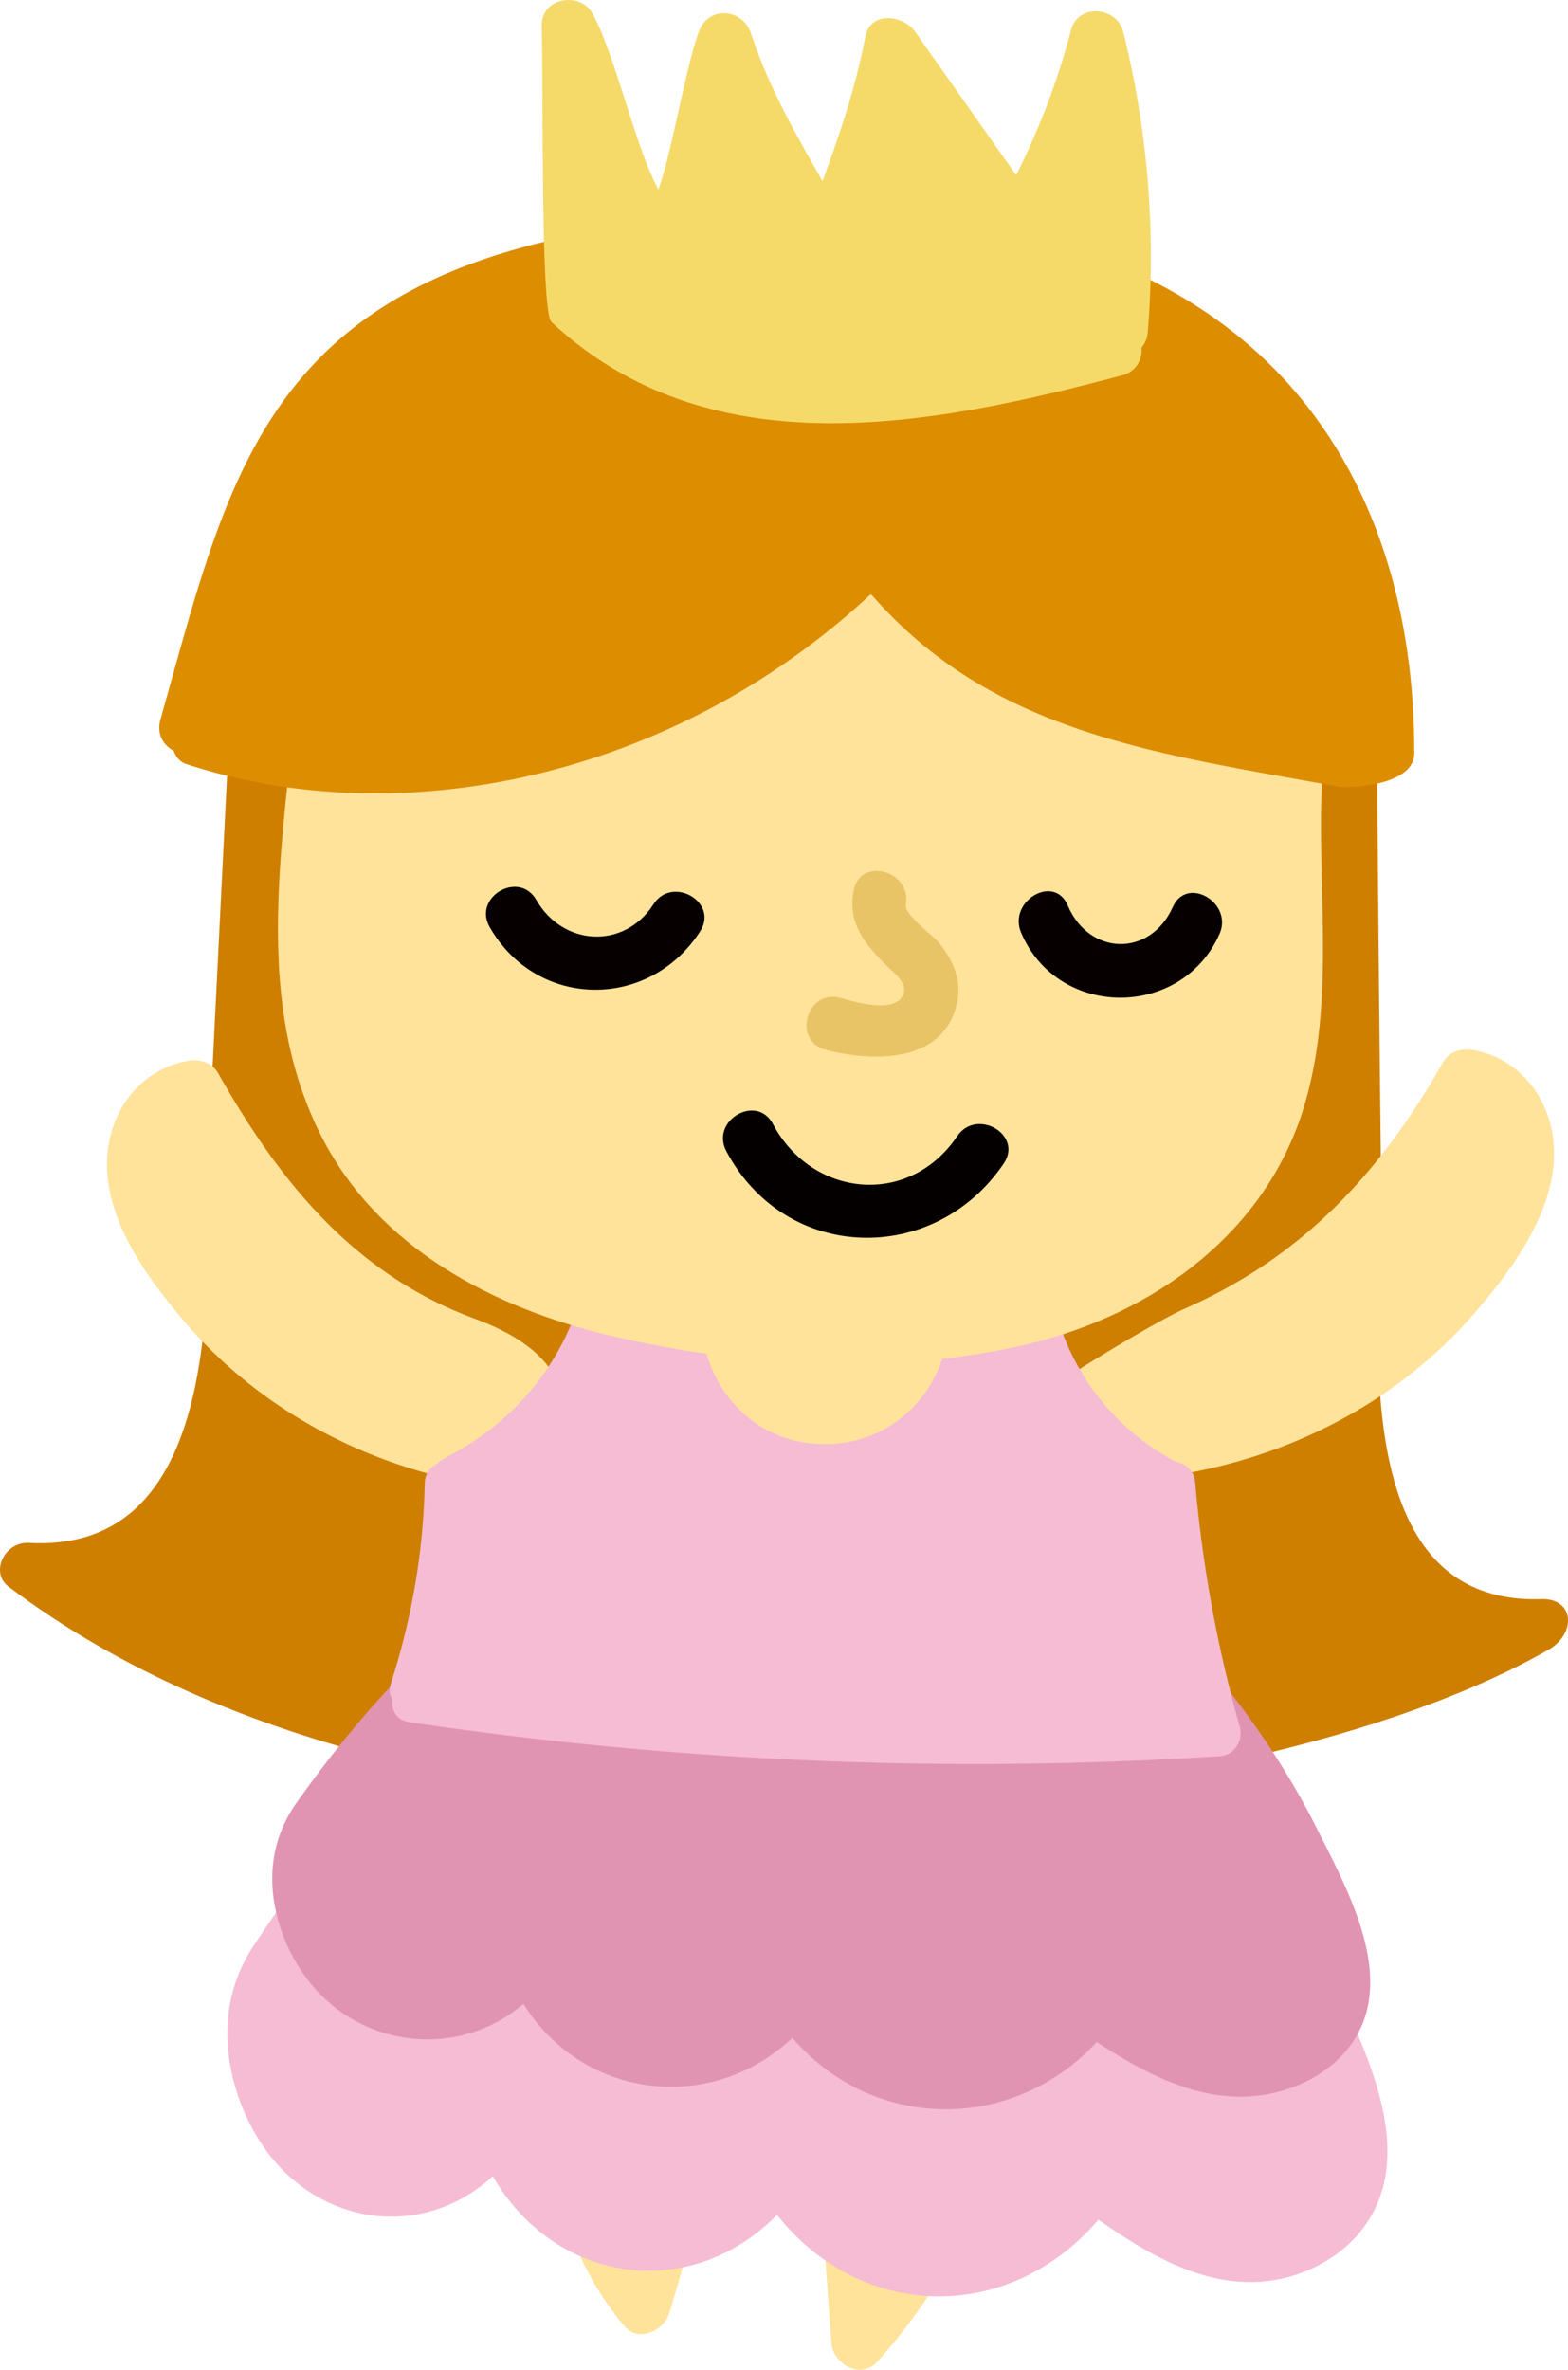 <svg xmlns="http://www.w3.org/2000/svg" width="79.211" height="119.66"><g fill-rule="evenodd" stroke-miterlimit="10" data-paper-data="{&quot;isPaintingLayer&quot;:true}" style="mix-blend-mode:normal"><path fill="#ffe39b" d="m30.856 94.477 6.791.89c.715.095 1.02.6 1.015 1.143.15.257.216.574.136.945A258.669 258.669 0 0 1 33.81 116.8c-.266.888-1.564 1.508-2.27.658-5.307-6.376-4.005-14.49-2.33-21.982.173-.774.926-1.095 1.646-1" data-paper-data="{&quot;origPos&quot;:null}"/><path fill="#ce7f00" d="M1.461 77.906c10.616.58 8.835-15.158 9.125-20.99l1.295-25.984c.047-.933.995-1.344 1.8-1.226.04-.016.072-.036.114-.05 17.837-5.817 38.118-4.087 54.405 4.568.257.137.428.31.54.5.451.18.8.55.803 1.12.06 8.173.137 16.347.234 24.52.067 5.593-2.18 20.723 8.082 20.383 1.68-.055 1.777 1.739.39 2.54C63.3 91.907 22.605 96.893.428 80.113c-.949-.716-.198-2.274 1.032-2.207"/><path fill="#ffe39b" d="M32.64 66.862v-.01a.87.87 0 0 1-.015-.174c.026-.58.52-1.24 1.172-1.17.038.004.072.012.108.017a1.15 1.15 0 0 1 .52-.1l14.066.496c.694.024 1.065.535 1.12 1.073.17.185.28.435.276.76-.052 4.898-3.827 9.056-8.875 8.96-5.032-.092-8.692-4.383-8.534-9.281.008-.224.067-.414.16-.571M9.481 53.569c.594-.11 1.226.07 1.54.625 3.14 5.553 6.921 10.165 12.96 12.393 6.19 2.284 4.263 5.919 3.641 6.828a1.902 1.902 0 0 1-1.075 1.27c-.205.33-.57.542-1.105.476-6.27-.781-12.126-3.693-16.232-8.554-1.742-2.063-3.632-4.661-3.795-7.453-.155-2.63 1.402-5.095 4.067-5.585m69.014 5.04c-.164 2.792-2.053 5.39-3.796 7.453-4.105 4.862-9.962 7.773-16.232 8.554-.533.067-.9-.144-1.104-.475a1.904 1.904 0 0 1-1.076-1.27c-.62-.91-3.068-2.18-2.608-3.148.03-.128 4.625-2.963 6.25-3.68 5.886-2.602 9.821-6.84 12.96-12.394.313-.555.945-.734 1.54-.625 2.664.49 4.221 2.956 4.066 5.586m-36.63 37.664a33.335 33.335 0 0 1 8.941.938c1.09.263 1.185 1.428.67 2.128.001.03.01.057.011.088.312 7.35-2.255 14.343-7.162 19.817-.846.943-2.248.132-2.328-.962l-1.495-20.648c-.054-.75.67-1.34 1.363-1.361" data-paper-data="{&quot;origPos&quot;:null}"/><path fill="#f5bcd3" d="M12.795 98.276c2.926-4.446 6.418-8.765 10.453-11.954.655-.517 1.293-.15 1.581.46.121-.05.253-.086.403-.092a192.856 192.856 0 0 1 34.195 1.539c.586.079.947.514 1.085 1.008.047.043.094.084.138.139 2.6 3.188 4.856 6.663 6.62 10.464 1.413 3.048 3.53 7.177 2.58 10.652-.748 2.738-3.27 4.377-5.79 4.683-3.148.382-5.998-1.297-8.57-3.092-4.49 5.244-11.947 5.16-16.239-.245-4.372 4.453-11.194 3.516-14.358-1.955-3.81 3.512-9.693 2.405-12.236-2.58-.133-.26-2.652-4.786.138-9.027"/><path fill="#e194b2" d="M14.991 91.013c2.77-3.897 6.075-7.682 9.894-10.476.62-.454 1.224-.131 1.497.403.115-.043.24-.075.381-.081a197 197 0 0 1 32.366 1.349c.555.07.897.45 1.027.883.044.038.09.074.131.122 2.46 2.794 4.596 5.84 6.265 9.17 1.34 2.672 3.342 6.29 2.443 9.336-.708 2.4-3.095 3.836-5.48 4.104-2.98.335-5.677-1.136-8.113-2.71-4.25 4.596-11.307 4.523-15.37-.214-4.138 3.902-10.595 3.08-13.59-1.714-3.606 3.078-9.175 2.108-11.58-2.26-.127-.23-2.51-4.195.13-7.912"/><path fill="#f5bcd3" d="M19.747 85.003c1.056-3.288 1.641-6.633 1.71-10.087.01-.502.287-.846.644-1.025.08-.083.176-.16.302-.225 3.466-1.76 5.95-4.644 7.01-8.4.164-.58.731-1.038 1.365-.88l3.44.869c.202.05.362.142.49.255.376.13.674.448.69.97.093 3.457 2.534 6.357 6.12 6.44 3.708.09 6.446-2.903 6.44-6.526-.003-.465.275-1.036.777-1.151.904-.21 1.808-.417 2.712-.626.592-.388 1.445-.316 1.617.552.745 3.756 2.97 6.86 6.37 8.663.468.08.89.41.943 1.017a66.289 66.289 0 0 0 2.246 12.323c.201.714-.25 1.462-1.024 1.51a194.43 194.43 0 0 1-40.91-1.72c-.672-.1-.93-.626-.872-1.146-.13-.214-.174-.487-.07-.813"/><path fill="#ffe39b" d="M15.157 32.923c.042-.697.507-1.112 1.04-1.252.092-.601.52-1.176 1.283-1.257 16.187-1.71 32.404-.138 48.527 1.498.243.025.448.103.624.213.701.145 1.302.757 1.04 1.64-2.137 7.205.364 14.865-1.779 22.06-1.914 6.43-7.63 10.538-13.975 12.047-6.742 1.603-14.443 1.148-21.16-.448-5.836-1.387-11.553-4.384-14.429-9.87-3.979-7.59-1.665-16.544-1.17-24.63" data-paper-data="{&quot;origPos&quot;:null}"/><path fill="#050000" d="M39.046 56.756c1.972 3.714 6.873 4.22 9.308.618.976-1.445 3.34-.085 2.354 1.373-3.506 5.186-11.023 5.018-14.016-.618-.82-1.546 1.531-2.923 2.354-1.373"/><path fill="#dd8d00" d="M8.105 36.329c3.996-14.094 5.696-24.98 32.146-25.56 23.633-.518 31.234 13.35 31.194 27.274-.005 1.64-3.315 1.772-3.845 1.675-9.267-1.686-17.492-2.69-23.603-9.722-10.022 9.342-23.822 12.127-34.603 8.58-.345-.115-.52-.406-.627-.664-.52-.284-.87-.843-.662-1.583"/><path fill="#e9c466" d="M42.436 50.383c.705.185 2.88.886 3.22-.247.163-.546-.57-1.072-.903-1.406-1.09-1.086-1.94-2.142-1.627-3.77.33-1.718 2.96-.99 2.63.723-.093.482 1.343 1.528 1.63 1.868.714.846 1.2 1.87.978 3-.622 3.158-4.238 3.089-6.653 2.456-1.696-.445-.977-3.07.725-2.624" data-paper-data="{&quot;origPos&quot;:null}"/><path fill="#060000" d="M27.093 45.443c1.337 2.327 4.427 2.527 5.92.216.948-1.467 3.31-.105 2.354 1.373-2.57 3.979-8.24 3.943-10.628-.215-.874-1.523 1.481-2.895 2.354-1.374m26.845.276c1.08 2.548 4.171 2.625 5.31.077.714-1.596 3.065-.214 2.355 1.373-1.924 4.3-8.174 4.28-10.02-.076-.674-1.595 1.673-2.983 2.355-1.374"/><path fill="#f5da6a" d="M27.37 1.28C27.343-.11 29.3-.455 29.93.68c1.14 2.055 2.188 6.83 3.33 8.885.65-1.751 1.394-6.222 2.046-7.973.487-1.31 2.2-1.18 2.627.089.943 2.8 2.167 4.916 3.618 7.464.933-2.556 1.641-4.621 2.17-7.311.252-1.29 1.912-1.074 2.5-.24 1.704 2.416 3.41 4.832 5.112 7.248a37.299 37.299 0 0 0 2.776-7.34c.351-1.33 2.315-1.171 2.628.089a46.875 46.875 0 0 1 1.245 15.177 1.346 1.346 0 0 1-.314.784c.042.594-.254 1.208-.994 1.405-9.607 2.545-20.767 4.787-28.813-2.693-.536-.498-.414-10.651-.493-14.984"/></g></svg>
